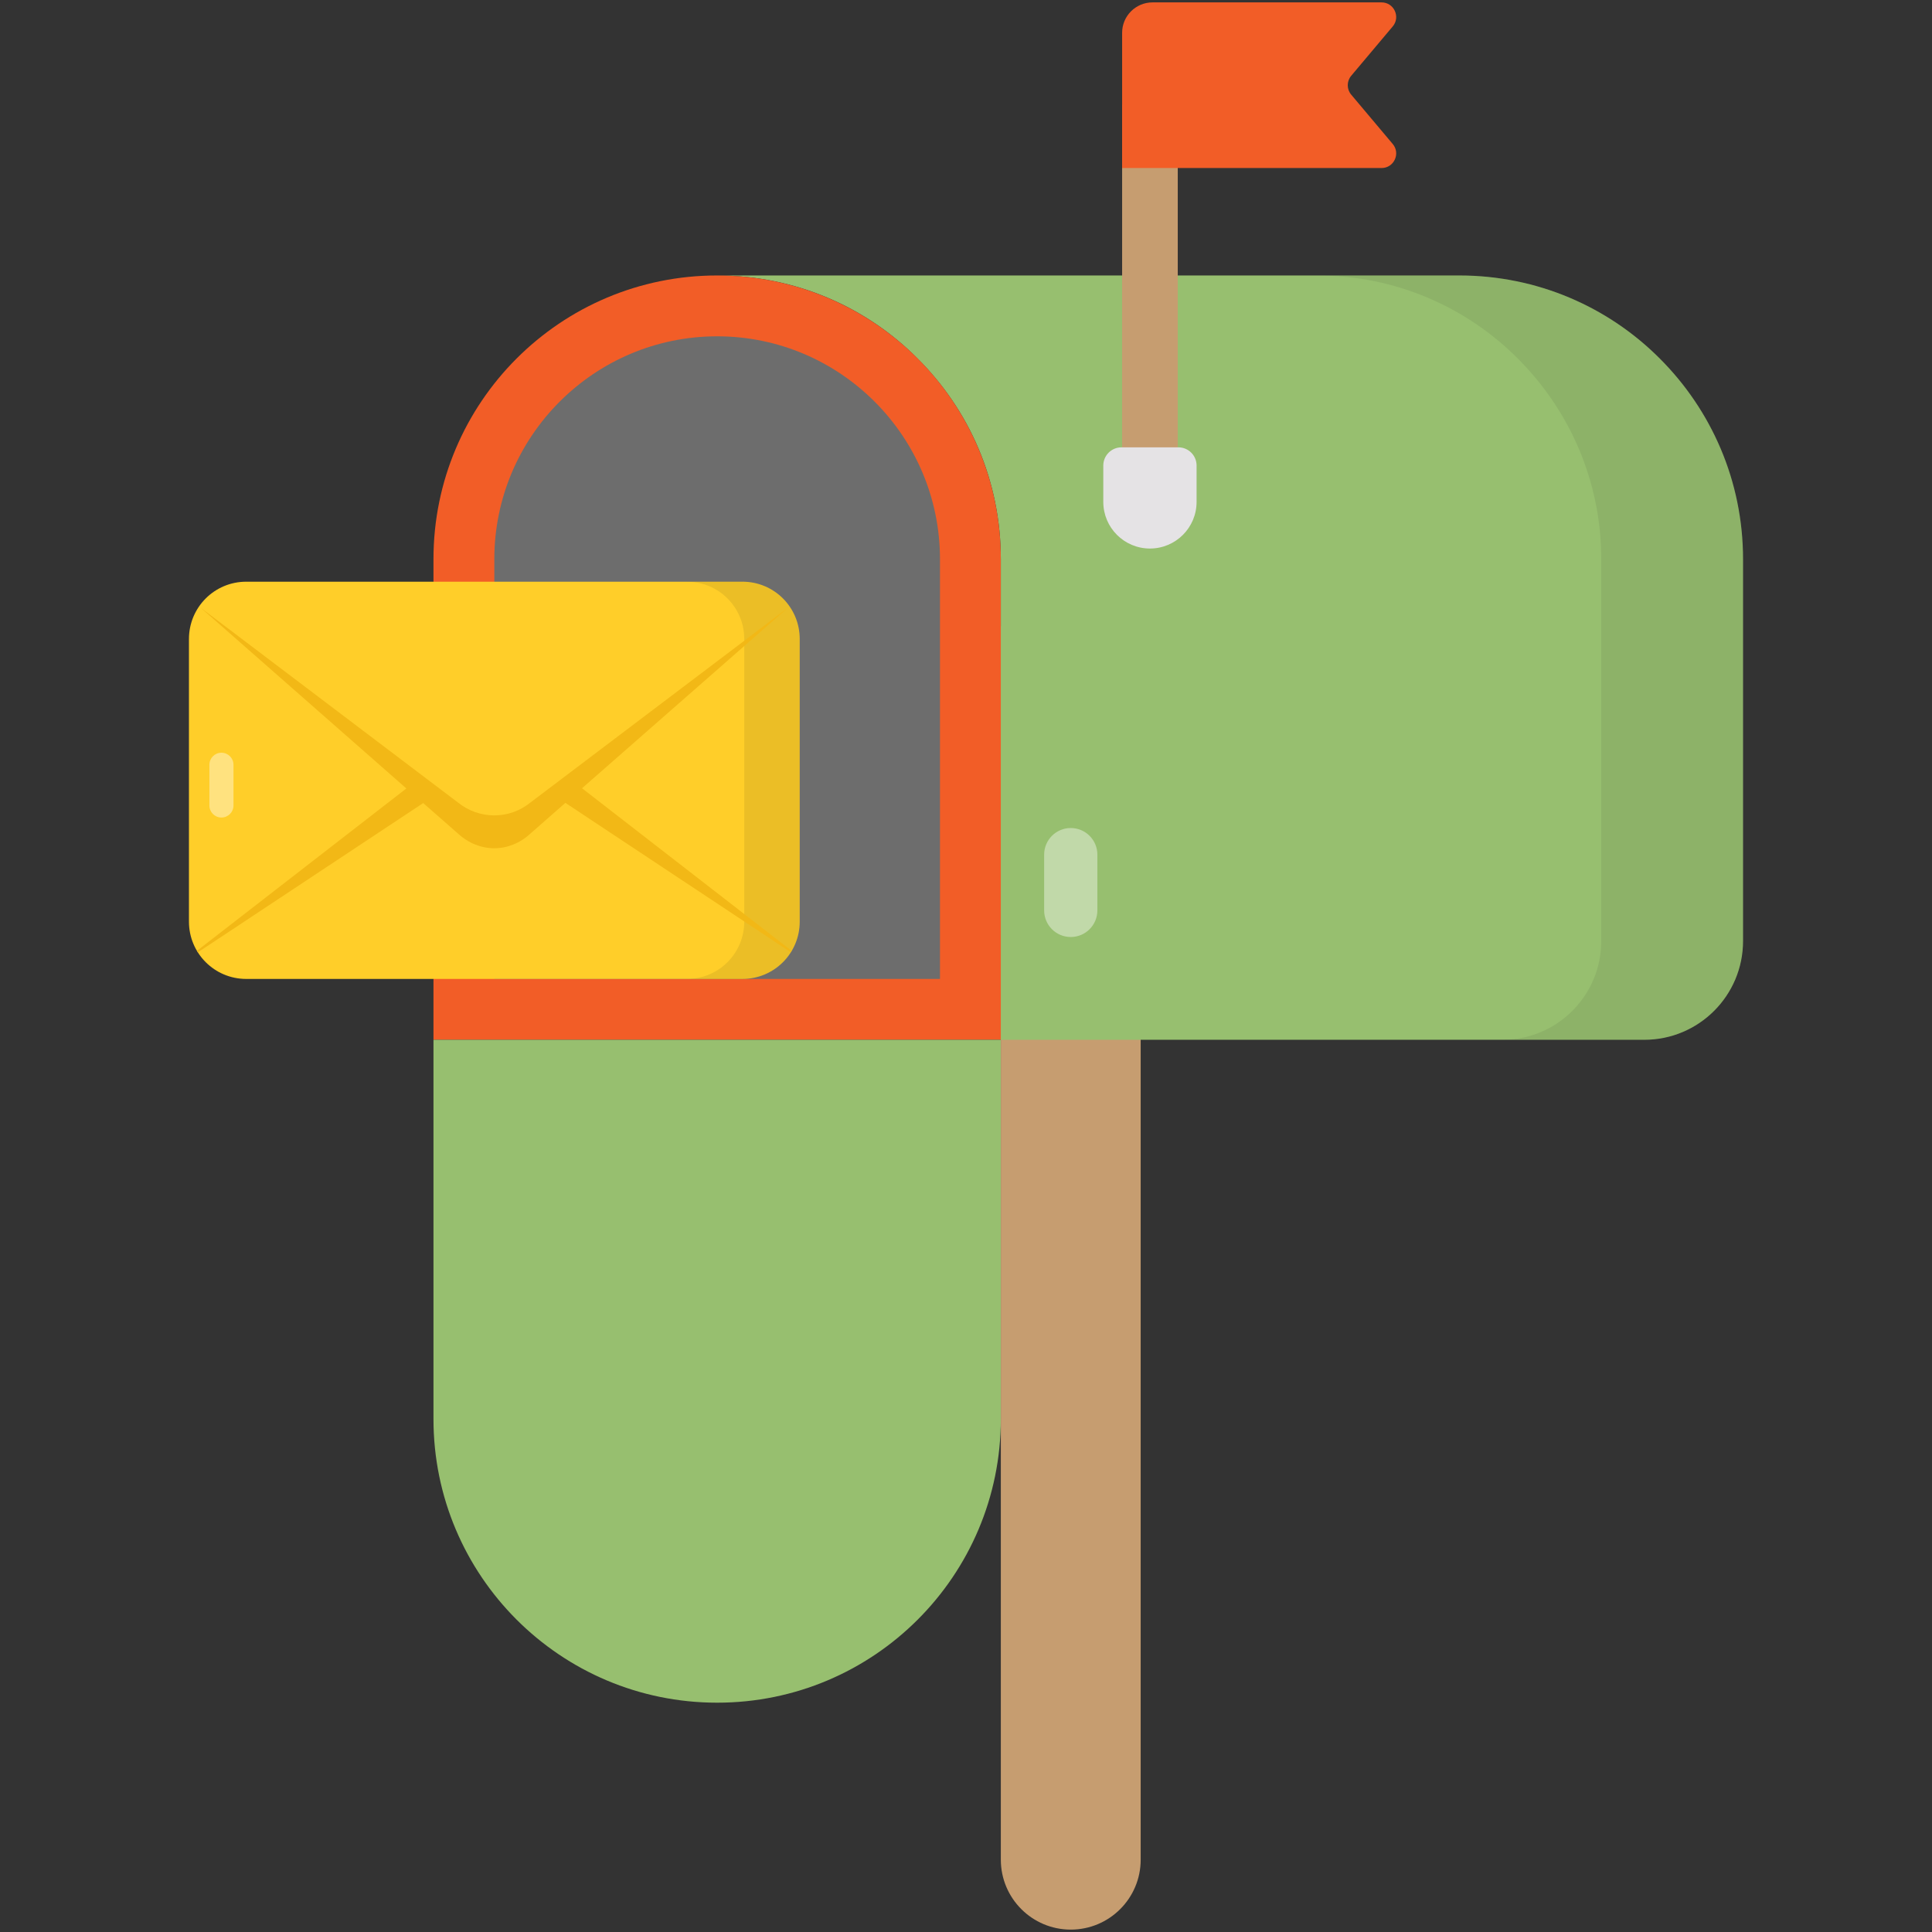 <svg width="363" height="363" viewBox="0 0 363 363" fill="none" xmlns="http://www.w3.org/2000/svg">
<rect x="0" y="0" width="363" height="363" fill="#333333" stroke="none"/>
<path d="M214.321 117.652V349.412C214.321 356.668 208.439 362.55 201.183 362.55C193.926 362.55 188.045 356.667 188.045 349.412V117.652H214.321Z" fill="#C69D70"/>
<path d="M327.498 105.076V176.809C327.498 187.056 319.19 195.364 308.942 195.364H188.044V105.076C188.044 90.326 182.098 77.025 172.418 67.382C162.813 57.702 149.474 51.757 134.763 51.757H274.178C288.89 51.757 302.229 57.702 311.872 67.382C321.514 77.025 327.498 90.326 327.498 105.076Z" fill="#97BF6F"/>
<path opacity="0.08" d="M327.498 105.076V176.802C327.498 187.055 319.189 195.363 308.937 195.363H282.296C292.548 195.363 300.857 187.055 300.857 176.802V105.076C300.857 90.326 294.835 77.025 285.192 67.382C275.55 57.701 262.211 51.757 247.538 51.757H274.178C288.89 51.757 302.229 57.701 311.872 67.382C321.514 77.025 327.498 90.326 327.498 105.076Z" fill="#1F211D"/>
<path d="M188.044 105.057V195.363H81.444V105.057C81.444 75.62 105.307 51.757 134.744 51.757C164.181 51.757 188.044 75.62 188.044 105.057Z" fill="#F25D27"/>
<path d="M81.444 266.615V195.364H188.044V266.615C188.044 296.052 164.181 319.915 134.744 319.915C105.307 319.915 81.444 296.051 81.444 266.615Z" fill="#97BF6F"/>
<path d="M92.878 183.929V105.058C92.878 81.971 111.659 63.19 134.745 63.19C157.83 63.19 176.611 81.971 176.611 105.058V183.929H92.878Z" fill="#6D6D6D"/>
<path d="M150.254 120.059V173.165C150.254 179.121 145.446 183.93 139.49 183.93H46.267C40.31 183.93 35.502 179.121 35.502 173.165V120.059C35.502 114.102 40.311 109.294 46.267 109.294H139.49C145.447 109.293 150.254 114.102 150.254 120.059Z" fill="#FFCE29"/>
<path opacity="0.08" d="M150.241 120.047V173.176C150.241 179.121 145.439 183.924 139.493 183.924H129.088C135.034 183.924 139.836 179.121 139.836 173.176V120.047C139.836 114.102 135.034 109.3 129.088 109.3H139.493C145.439 109.3 150.241 114.102 150.241 120.047Z" fill="black"/>
<path d="M148.726 178.632C148.65 178.709 148.612 178.823 148.536 178.899L106.231 150.848L99.676 156.603C95.712 160.299 90.034 160.299 86.032 156.603L79.515 150.886L37.171 178.937C37.095 178.823 37.057 178.708 37.019 178.632L76.351 148.142L37.705 114.184L86.032 150.772C90.034 154.011 95.712 154.011 99.676 150.772L148.041 114.184L109.356 148.104L148.726 178.632Z" fill="#F2B816"/>
<path opacity="0.4" d="M43.869 143.689V151.342C43.869 152.592 42.856 153.605 41.606 153.605C40.356 153.605 39.343 152.592 39.343 151.342V143.689C39.343 142.439 40.356 141.426 41.606 141.426C42.856 141.426 43.869 142.439 43.869 143.689ZM206.184 160.576V171.052C206.184 173.815 203.945 176.054 201.183 176.054C198.421 176.054 196.182 173.815 196.182 171.052V160.576C196.182 157.814 198.421 155.575 201.183 155.575C203.945 155.575 206.184 157.814 206.184 160.576Z" fill="white"/>
<path d="M221.287 19.697H210.834V92.221H221.287V19.697Z" fill="#C69D70"/>
<path d="M207.296 87.469V94.299C207.296 99.139 211.22 103.063 216.06 103.063C220.9 103.063 224.824 99.139 224.824 94.299V87.469C224.824 85.581 223.293 84.05 221.405 84.05H210.715C208.827 84.049 207.296 85.581 207.296 87.469Z" fill="#E5E3E5"/>
<path d="M259.578 0.45H216.544C213.391 0.45 210.834 3.007 210.834 6.16V31.571H259.578C261.913 31.571 263.183 28.842 261.68 27.056L253.872 17.78C253.012 16.758 253.012 15.265 253.872 14.243L261.679 4.965C263.183 3.179 261.913 0.45 259.578 0.45Z" fill="#F25D27"/>
</svg>
